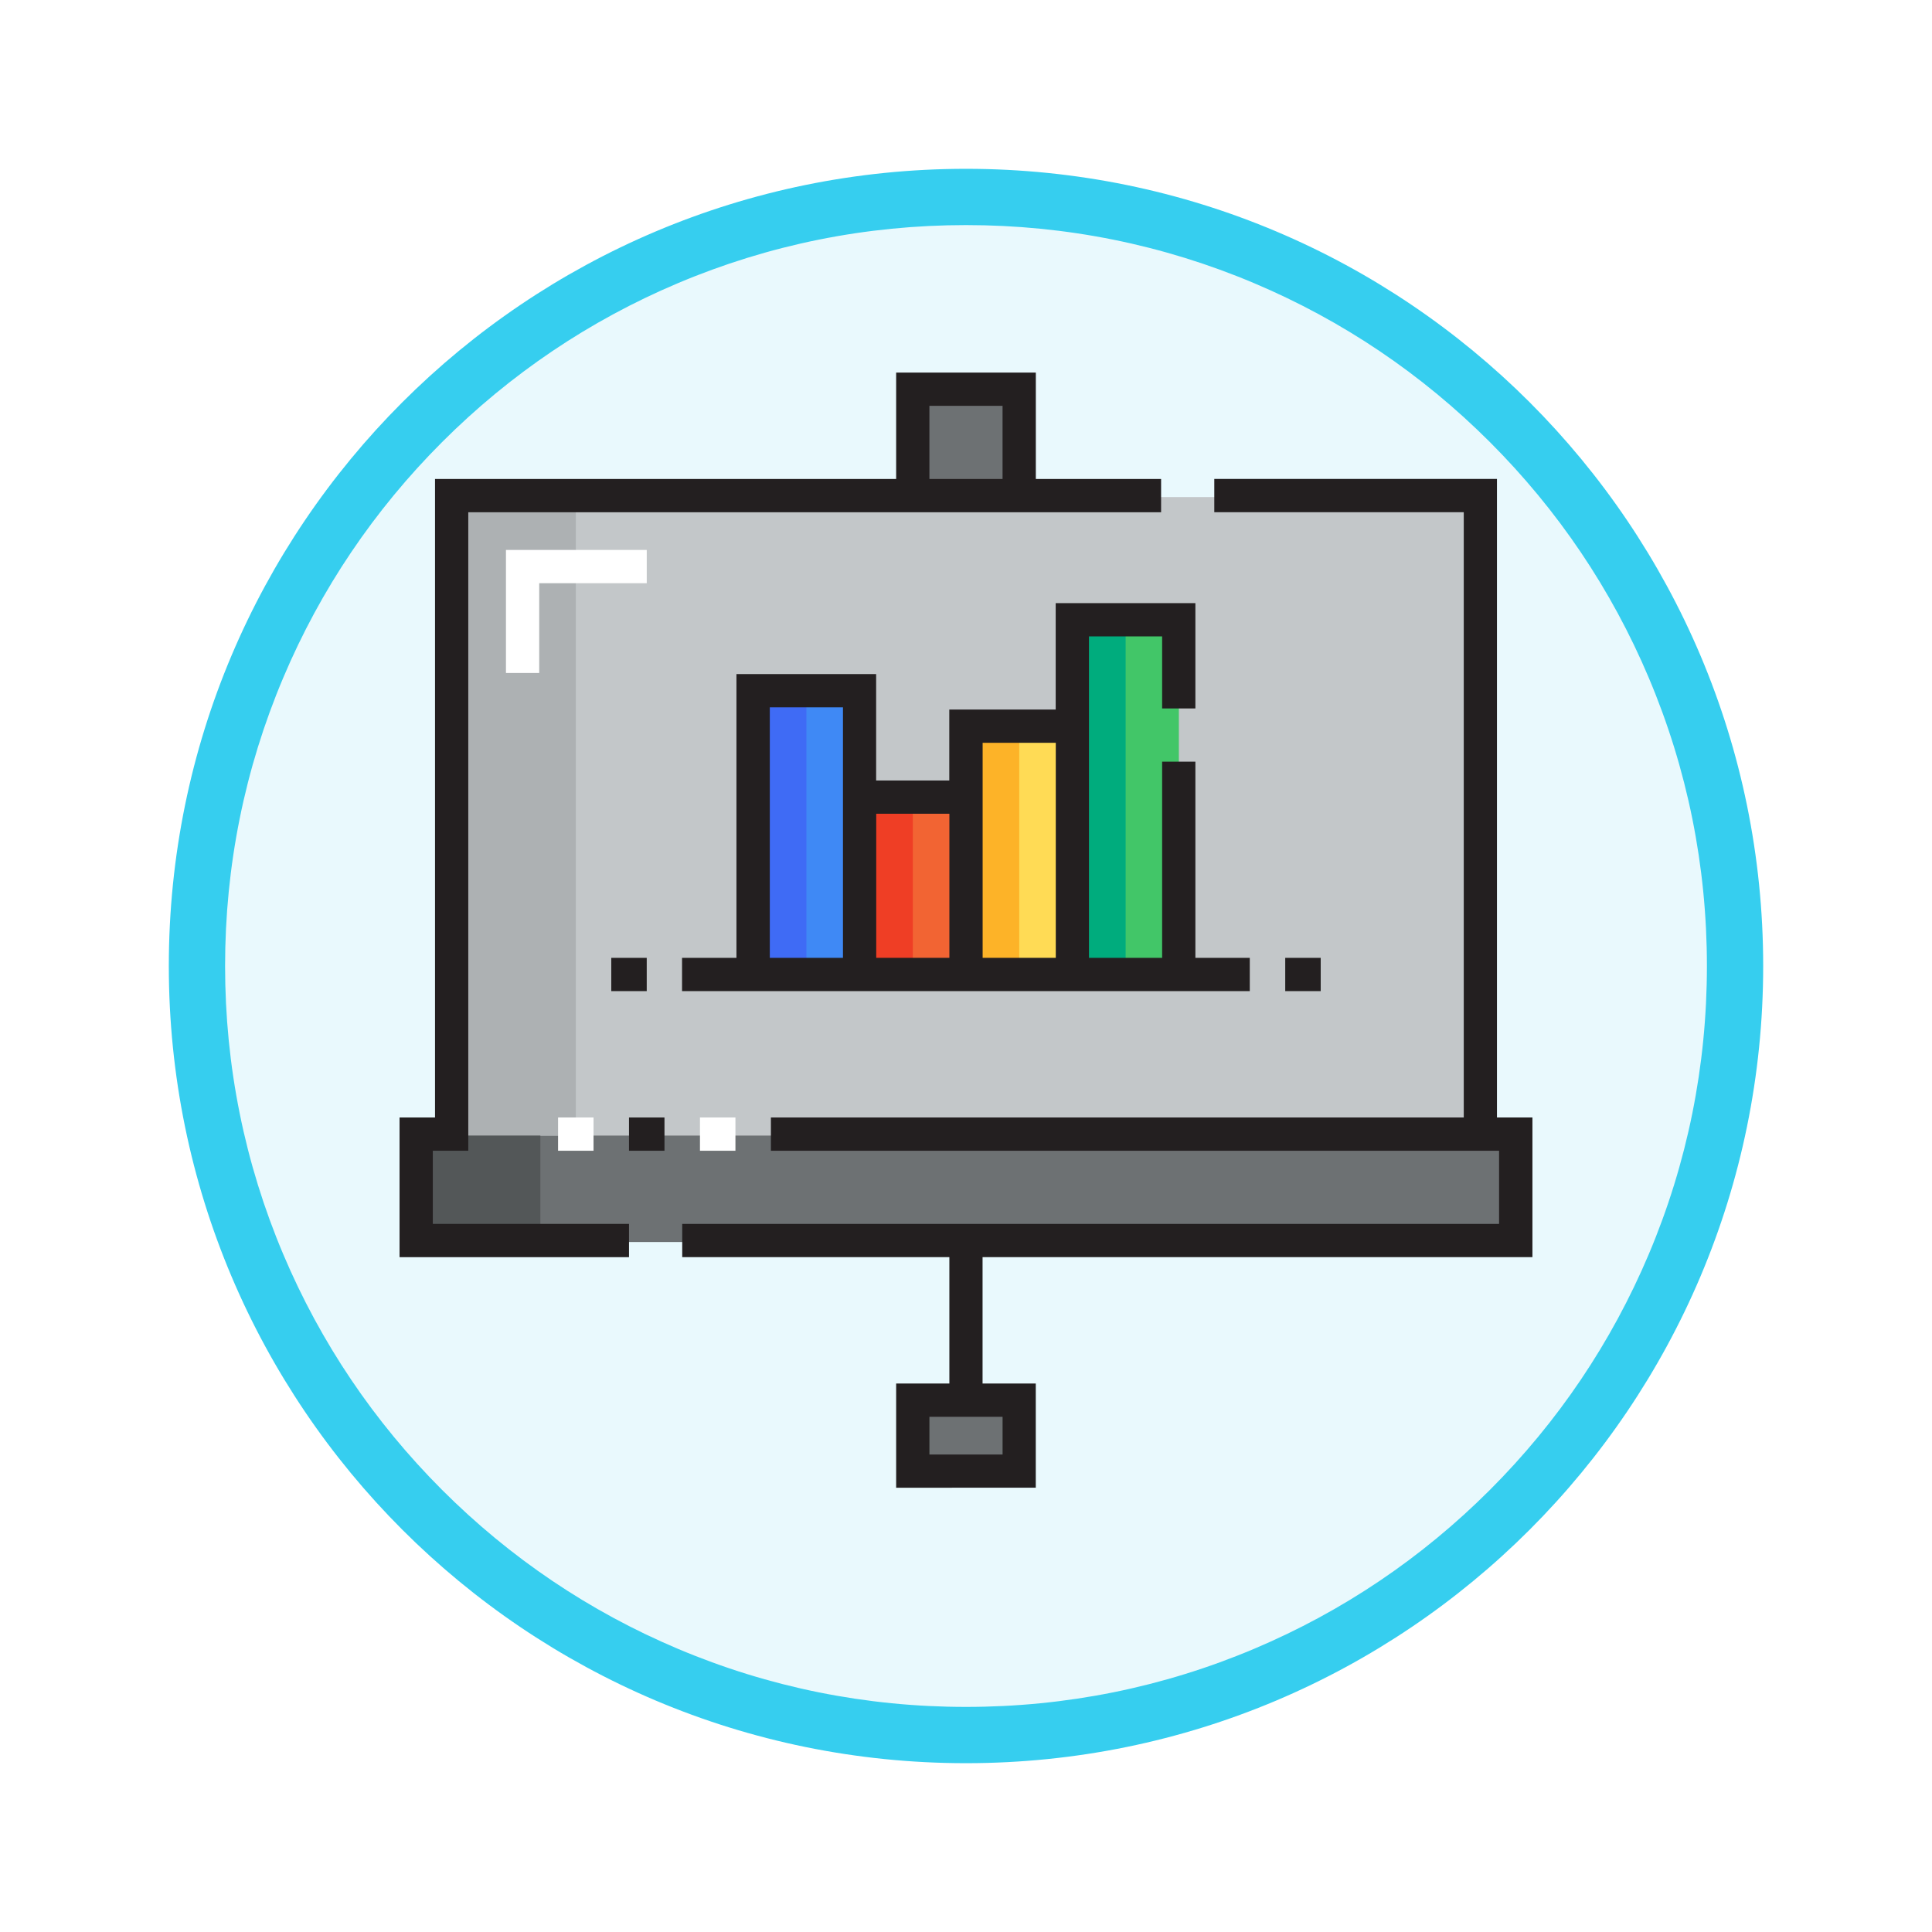 <svg xmlns="http://www.w3.org/2000/svg" xmlns:xlink="http://www.w3.org/1999/xlink" width="103" height="103" viewBox="0 0 103 103">
  <defs>
    <filter id="Trazado_982547" x="0" y="0" width="103" height="103" filterUnits="userSpaceOnUse">
      <feOffset dy="3" input="SourceAlpha"/>
      <feGaussianBlur stdDeviation="3" result="blur"/>
      <feFlood flood-opacity="0.161"/>
      <feComposite operator="in" in2="blur"/>
      <feComposite in="SourceGraphic"/>
    </filter>
  </defs>
  <g id="Grupo_1209531" data-name="Grupo 1209531" transform="translate(-1031 -4743.612)">
    <g id="Grupo_1209393" data-name="Grupo 1209393" transform="translate(0 1080.112)">
      <g id="Grupo_1207317" data-name="Grupo 1207317" transform="translate(0 2919.5)">
        <g id="Grupo_1202211" data-name="Grupo 1202211" transform="translate(760 -126.414)">
          <g id="Grupo_1174813" data-name="Grupo 1174813" transform="translate(280 876.414)">
            <g id="Grupo_1201680" data-name="Grupo 1201680">
              <g id="Grupo_1201330" data-name="Grupo 1201330">
                <g id="Grupo_1172010" data-name="Grupo 1172010">
                  <g id="Grupo_1171046" data-name="Grupo 1171046">
                    <g id="Grupo_1148525" data-name="Grupo 1148525">
                      <g transform="matrix(1, 0, 0, 1, -9, -6)" filter="url(#Trazado_982547)">
                        <g id="Trazado_982547-2" data-name="Trazado 982547" transform="translate(9 6)" fill="#e9f9fd">
                          <path d="M 42.5 83.5 C 36.964 83.5 31.595 82.416 26.541 80.279 C 21.659 78.214 17.274 75.257 13.509 71.491 C 9.743 67.726 6.786 63.341 4.721 58.459 C 2.584 53.405 1.5 48.036 1.5 42.5 C 1.5 36.964 2.584 31.595 4.721 26.541 C 6.786 21.659 9.743 17.274 13.509 13.509 C 17.274 9.743 21.659 6.786 26.541 4.721 C 31.595 2.584 36.964 1.5 42.5 1.5 C 48.036 1.5 53.405 2.584 58.459 4.721 C 63.341 6.786 67.726 9.743 71.491 13.509 C 75.257 17.274 78.214 21.659 80.279 26.541 C 82.416 31.595 83.5 36.964 83.5 42.5 C 83.5 48.036 82.416 53.405 80.279 58.459 C 78.214 63.341 75.257 67.726 71.491 71.491 C 67.726 75.257 63.341 78.214 58.459 80.279 C 53.405 82.416 48.036 83.5 42.5 83.5 Z" stroke="none"/>
                          <path d="M 42.5 3 C 37.166 3 31.994 4.044 27.126 6.103 C 22.422 8.092 18.198 10.941 14.569 14.569 C 10.941 18.198 8.092 22.422 6.103 27.126 C 4.044 31.994 3 37.166 3 42.5 C 3 47.834 4.044 53.006 6.103 57.874 C 8.092 62.578 10.941 66.802 14.569 70.431 C 18.198 74.059 22.422 76.908 27.126 78.897 C 31.994 80.956 37.166 82 42.5 82 C 47.834 82 53.006 80.956 57.874 78.897 C 62.578 76.908 66.802 74.059 70.431 70.431 C 74.059 66.802 76.908 62.578 78.897 57.874 C 80.956 53.006 82 47.834 82 42.5 C 82 37.166 80.956 31.994 78.897 27.126 C 76.908 22.422 74.059 18.198 70.431 14.569 C 66.802 10.941 62.578 8.092 57.874 6.103 C 53.006 4.044 47.834 3 42.5 3 M 42.5 0 C 65.972 0 85 19.028 85 42.5 C 85 65.972 65.972 85 42.5 85 C 19.028 85 0 65.972 0 42.5 C 0 19.028 19.028 0 42.5 0 Z" stroke="none" fill="#36ceef"/>
                        </g>
                      </g>
                    </g>
                  </g>
                </g>
              </g>
            </g>
          </g>
        </g>
      </g>
    </g>
    <g id="presentation_551694" transform="translate(1052.301 4759.468)">
      <g id="Grupo_1209528" data-name="Grupo 1209528" transform="translate(27.363 4.971)">
        <rect id="Rectángulo_422450" data-name="Rectángulo 422450" width="5.673" height="3.782" transform="translate(0 53.896)" fill="#6d7173"/>
        <rect id="Rectángulo_422451" data-name="Rectángulo 422451" width="5.673" height="5.673" transform="translate(0 0)" fill="#6d7173"/>
      </g>
      <path id="Trazado_1052530" data-name="Trazado 1052530" d="M66.154,94.314v5.673H7.53V94.314H9.421V60.274H64.263v34.04Z" transform="translate(-6.642 -49.63)" fill="#c3c7c9"/>
      <rect id="Rectángulo_422452" data-name="Rectángulo 422452" width="58.623" height="5.673" transform="translate(0.888 44.685)" fill="#6d7173"/>
      <rect id="Rectángulo_422453" data-name="Rectángulo 422453" width="6.619" height="34.04" transform="translate(2.779 10.645)" fill="#adb1b3"/>
      <rect id="Rectángulo_422454" data-name="Rectángulo 422454" width="6.619" height="5.673" transform="translate(0.888 44.685)" fill="#535758"/>
      <path id="Trazado_1052531" data-name="Trazado 1052531" d="M309.781,116.383v18.911h-5.673V116.383Z" transform="translate(-268.234 -99.12)" fill="#42c668"/>
      <path id="Trazado_1052532" data-name="Trazado 1052532" d="M261.687,164.477v13.238h-5.673V164.477Z" transform="translate(-225.814 -141.54)" fill="#ffdb55"/>
      <rect id="Rectángulo_422455" data-name="Rectángulo 422455" width="5.673" height="9.455" transform="translate(24.527 26.718)" fill="#f26433"/>
      <path id="Trazado_1052533" data-name="Trazado 1052533" d="M165.5,154.118v9.455h-5.673V148.445H165.5Z" transform="translate(-140.973 -127.4)" fill="#3f89f5"/>
      <rect id="Rectángulo_422456" data-name="Rectángulo 422456" width="2.837" height="15.129" transform="translate(18.854 21.045)" fill="#3f6bf5"/>
      <rect id="Rectángulo_422457" data-name="Rectángulo 422457" width="2.837" height="9.455" transform="translate(24.527 26.718)" fill="#ef3e25"/>
      <rect id="Rectángulo_422458" data-name="Rectángulo 422458" width="2.837" height="13.238" transform="translate(30.2 22.937)" fill="#fdb328"/>
      <rect id="Rectángulo_422459" data-name="Rectángulo 422459" width="2.837" height="18.911" transform="translate(35.873 17.264)" fill="#00ac7d"/>
      <g id="Grupo_1209529" data-name="Grupo 1209529" transform="translate(0 4.007)">
        <path id="Trazado_1052534" data-name="Trazado 1052534" d="M173.078,93.588V86.142h-1.891V52.1h-15.07v1.773h13.3V86.142H132.479v1.773H171.3v3.9H127.751v1.773h14.242v6.737h-2.837v5.555H146.6v-5.555h-2.837V93.588h29.312ZM144.83,102.1v2.009h-3.9V102.1Z" transform="translate(-112.681 -46.429)" fill="#231f20"/>
        <path id="Trazado_1052535" data-name="Trazado 1052535" d="M1.773,45.493H3.664V11.454H40.6V9.68H33.922V4.007H26.475V9.68H1.891V43.72H0v7.447H12.233V49.393H1.773ZM28.248,5.78h3.9v3.9h-3.9Z" transform="translate(0 -4.007)" fill="#231f20"/>
      </g>
      <rect id="Rectángulo_422460" data-name="Rectángulo 422460" width="1.891" height="1.773" transform="translate(16.016 43.72)" fill="#fff"/>
      <rect id="Rectángulo_422461" data-name="Rectángulo 422461" width="1.891" height="1.773" transform="translate(12.233 43.72)" fill="#231f20"/>
      <rect id="Rectángulo_422462" data-name="Rectángulo 422462" width="1.891" height="1.773" transform="translate(8.451 43.72)" fill="#fff"/>
      <g id="Grupo_1209530" data-name="Grupo 1209530" transform="translate(11.287 16.299)">
        <path id="Trazado_1052536" data-name="Trazado 1052536" d="M158.007,128.894v-1.773h-2.9v-10.46h-1.773v10.46h-3.9V109.983h3.9v3.841h1.773V108.21h-7.447v5.673h-5.673v3.782h-3.9v-5.673h-7.447v15.129h-2.9v1.773Zm-14.242-13.238h3.9v11.464h-3.9Zm-5.673,3.782h3.9v7.682h-3.9Zm-5.673-5.673h3.9v13.356h-3.9Z" transform="translate(-123.966 -108.21)" fill="#231f20"/>
        <rect id="Rectángulo_422463" data-name="Rectángulo 422463" width="1.891" height="1.773" transform="translate(35.931 18.911)" fill="#231f20"/>
        <rect id="Rectángulo_422464" data-name="Rectángulo 422464" width="1.891" height="1.773" transform="translate(0 18.911)" fill="#231f20"/>
      </g>
      <path id="Trazado_1052537" data-name="Trazado 1052537" d="M55.6,84.165H48.094v6.56h1.773V85.938H55.6Z" transform="translate(-42.421 -70.702)" fill="#fff"/>
    </g>
  </g>
</svg>
